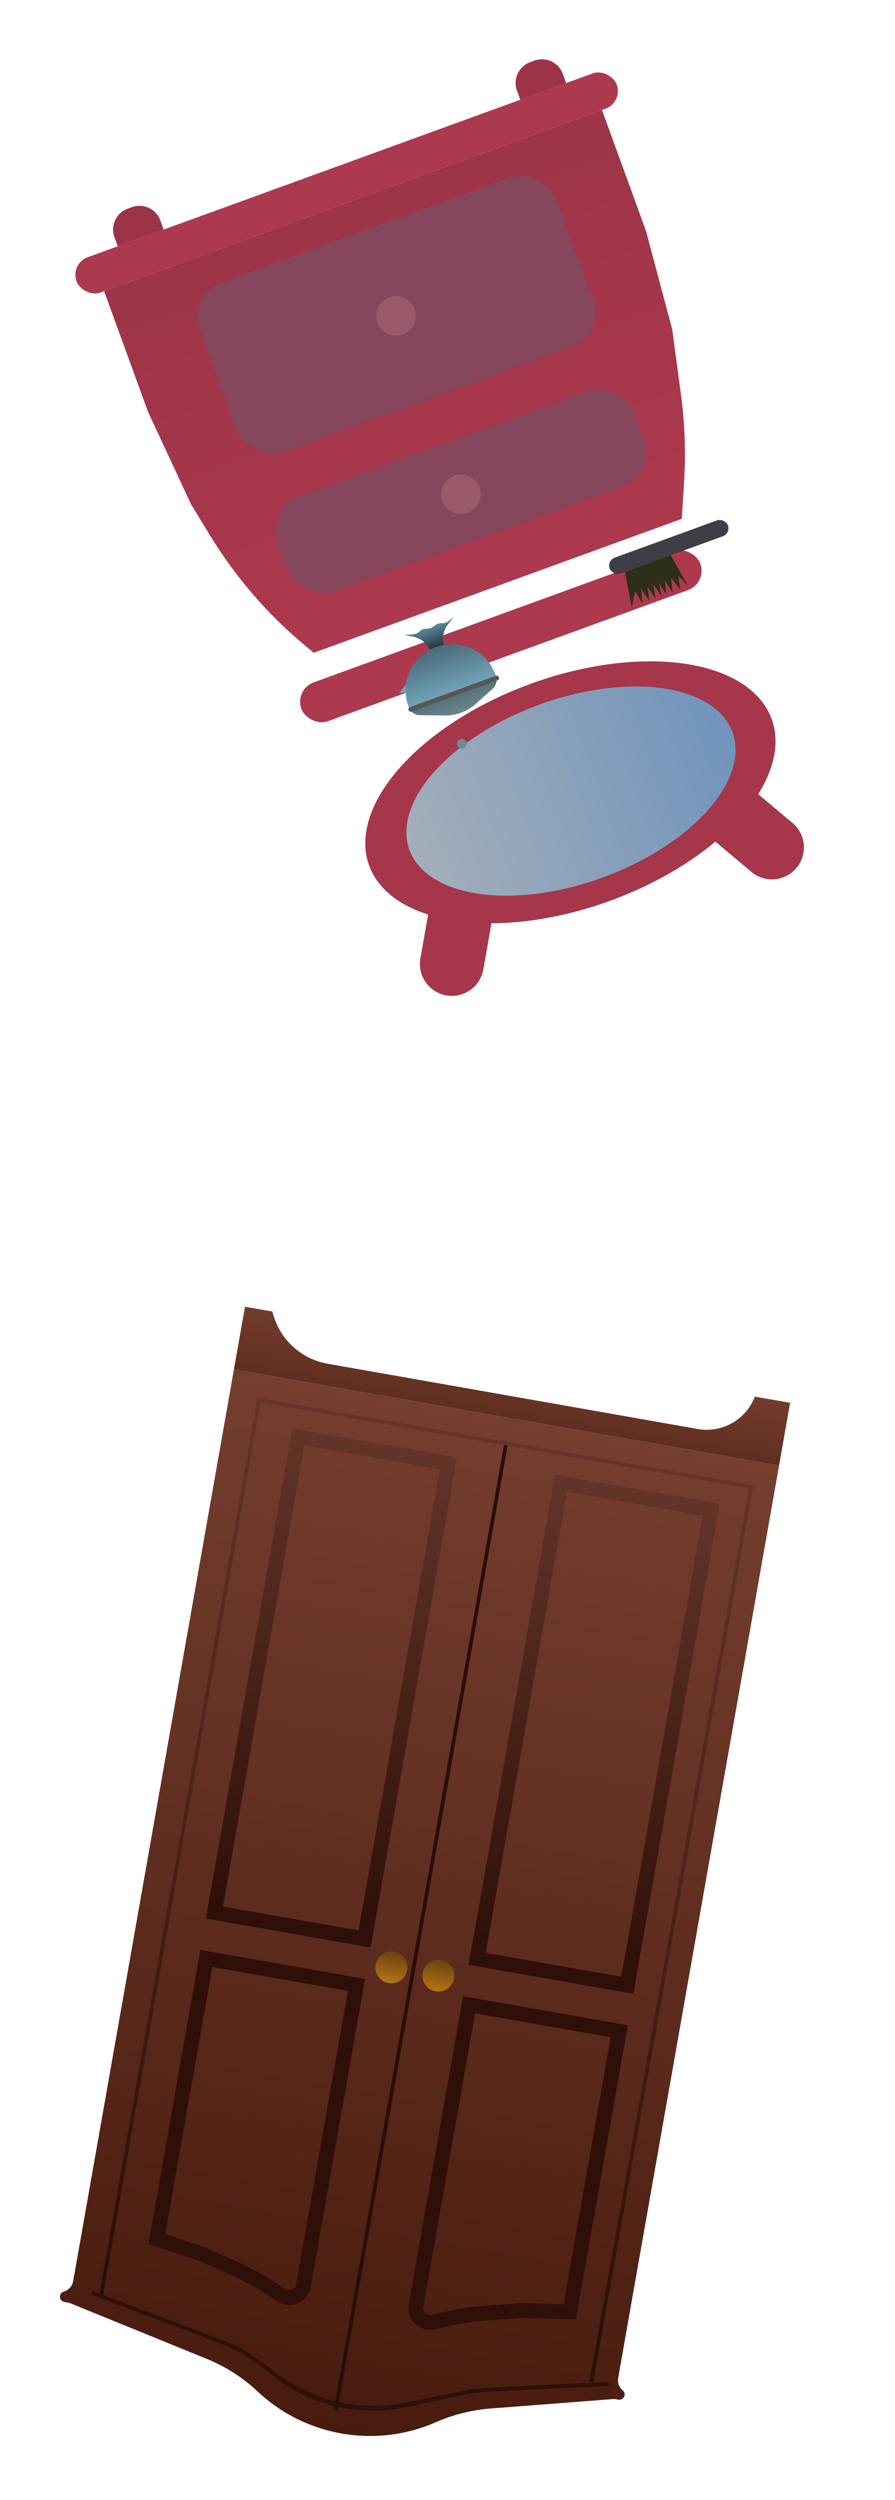<svg width="121" height="338" viewBox="0 0 121 338" fill="none" xmlns="http://www.w3.org/2000/svg">
<g filter="url(#filter0_d_59_6)">
<path d="M92.175 66.141L42.411 84.253L41.058 83.118C36.078 78.938 31.811 73.976 28.422 68.426L25.842 64.2L20.029 51.72L14.078 35.371L81.385 10.874L87.335 27.223L90.881 40.528L92.07 49.407C92.588 53.272 92.728 57.179 92.488 61.071L92.175 66.141Z" fill="url(#paint0_linear_59_6)"/>
<rect x="84.249" y="9.831" width="77.722" height="5.08" rx="2.54" transform="rotate(160 84.249 9.831)" fill="#AD394E"/>
<g filter="url(#filter1_d_59_6)">
<rect x="95.638" y="70.826" width="57.402" height="5.588" rx="2.794" transform="rotate(160 95.638 70.826)" fill="#AD394E"/>
</g>
<path d="M76.544 7.229L70.339 9.488L69.888 8.249C69.322 6.692 70.124 4.971 71.681 4.404L72.249 4.198C73.805 3.631 75.527 4.434 76.094 5.991L76.544 7.229Z" fill="#9D3347"/>
<path d="M22.127 27.035L15.921 29.294L15.47 28.056C14.903 26.499 15.706 24.777 17.263 24.211L17.831 24.004C19.387 23.437 21.109 24.24 21.676 25.797L22.127 27.035Z" fill="#9D3347"/>
<rect x="88.755" y="60.087" width="51.306" height="13.716" rx="5" transform="rotate(160 88.755 60.087)" fill="#86465B"/>
<rect x="81.893" y="41.231" width="51.306" height="24.383" rx="5" transform="rotate(160 81.893 41.231)" fill="#86465B"/>
<circle cx="62.315" cy="62.818" r="2.667" transform="rotate(160 62.315 62.818)" fill="#9B596C"/>
<circle cx="53.541" cy="38.712" r="2.667" transform="rotate(160 53.541 38.712)" fill="#9B596C"/>
</g>
<g filter="url(#filter2_d_59_6)">
<ellipse cx="77.115" cy="103.111" rx="28.955" ry="15.62" transform="rotate(160 77.115 103.111)" fill="#A6364A"/>
<ellipse cx="77.191" cy="102.947" rx="23.24" ry="12.446" transform="rotate(160 77.191 102.947)" fill="url(#paint1_linear_59_6)"/>
<path d="M107.141 107.259C108.967 108.791 109.206 111.515 107.673 113.341C106.14 115.168 103.417 115.406 101.59 113.873L96.212 109.36L101.762 102.746L107.141 107.259Z" fill="#A6364A"/>
<path d="M65.341 127.068C64.927 129.416 62.687 130.984 60.339 130.57C57.991 130.156 56.423 127.916 56.837 125.568L58.056 118.654L66.56 120.153L65.341 127.068Z" fill="#A6364A"/>
</g>
<path d="M60.077 87.402L58.219 88.078C57.85 87.063 56.978 86.314 55.92 86.102L54.693 85.856L55.932 85.726C56.223 85.696 56.496 85.567 56.705 85.362C56.953 85.119 57.288 84.986 57.635 84.992L57.701 84.993C58.048 85 58.387 84.881 58.654 84.659L58.757 84.574C59.031 84.347 59.379 84.231 59.733 84.247C60.068 84.262 60.398 84.159 60.664 83.956L61.349 83.433L60.568 84.41C59.894 85.254 59.707 86.387 60.077 87.402Z" fill="url(#paint2_linear_59_6)"/>
<path d="M65.541 90.215C65.54 90.215 65.545 90.212 65.557 90.207C65.547 90.213 65.541 90.215 65.541 90.215Z" stroke="#71A1B6" stroke-width="3"/>
<path d="M55.458 93.662C55.458 93.662 55.452 93.663 55.44 93.667C55.451 93.665 55.458 93.663 55.458 93.662Z" stroke="#71A1B6" stroke-width="3"/>
<path d="M67.037 91.355C67.264 91.978 67.089 92.677 66.595 93.119L64.312 95.164C63.16 96.195 61.663 96.755 60.118 96.733L56.747 96.684C56.086 96.675 55.499 96.258 55.273 95.636L67.037 91.355Z" fill="url(#paint3_linear_59_6)"/>
<g filter="url(#filter3_d_59_6)">
<circle cx="62.437" cy="96.535" r="0.659" transform="rotate(160 62.437 96.535)" fill="#6C8B93"/>
</g>
<rect x="67.361" y="91.763" width="12.684" height="0.329" rx="0.165" transform="rotate(160 67.361 91.763)" fill="#6C8B93" stroke="#575757" stroke-width="0.329"/>
<path d="M67.037 91.355L55.273 95.637L55.216 95.482C54.034 92.233 55.709 88.641 58.958 87.459C62.206 86.276 65.798 87.951 66.981 91.2L67.037 91.355Z" fill="url(#paint4_linear_59_6)"/>
<rect x="98.806" y="72.105" width="17.017" height="2.286" rx="1.143" transform="rotate(160 98.806 72.105)" fill="#3F3E46"/>
<path d="M93.058 79.333L91.69 77.804L91.984 79.724L90.735 78.151L90.909 80.115L89.9 78.455L90.074 80.419L89.065 78.759L89.478 80.636L88.349 79.02L88.642 80.94L87.513 79.324L87.807 81.244L86.678 79.628L86.852 81.592L85.843 79.932L85.42 82.113L84.486 77.318L90.691 75.059L93.058 79.333Z" fill="#2D2F19"/>
<g filter="url(#filter4_d_59_6)">
<path d="M84.193 319.154C84.757 319.626 84.331 320.541 83.606 320.413L8.702 307.206C7.952 307.073 7.894 306.019 8.625 305.805C9.283 305.613 9.774 305.064 9.893 304.39L9.969 303.959C10.21 302.596 11.509 301.687 12.871 301.927L81.567 314.04C82.967 314.287 83.901 315.622 83.655 317.021L83.577 317.463C83.465 318.096 83.7 318.741 84.193 319.154Z" fill="#4C1E11"/>
<path d="M83.073 320.319L66.327 321.608C63.838 321.799 61.397 322.399 59.103 323.384L58.779 323.523C50.663 327.007 41.255 325.348 34.821 319.299C32.835 317.432 30.522 315.947 27.998 314.918L9.376 307.324L31.626 181.138L105.323 194.132L83.073 320.319Z" fill="url(#paint5_linear_59_6)"/>
<path d="M82.329 318.335C82.308 318.456 82.206 318.546 82.084 318.552L65.802 319.349C64.666 319.405 63.537 319.554 62.425 319.795L54.979 321.412C48.857 322.741 42.46 321.338 37.456 317.568L35.09 315.785C33.404 314.515 31.547 313.491 29.573 312.743L12.512 306.279C12.393 306.234 12.323 306.11 12.345 305.985C12.374 305.822 12.544 305.725 12.699 305.784L30.549 312.547C31.938 313.073 33.247 313.789 34.439 314.675L37.513 316.959C42.489 320.656 48.804 322.058 54.877 320.812L63.157 319.114C63.844 318.973 64.54 318.885 65.24 318.851L82.058 318.027C82.226 318.019 82.359 318.169 82.329 318.335Z" fill="#2E1008"/>
<path d="M56.258 307.633L63.418 267.028L83.716 270.607L77.028 308.538L70.577 308.365L70.527 308.363L70.478 308.367L65.336 308.742C63.593 308.869 61.865 309.143 60.168 309.562L58.706 309.922C57.303 310.268 56.007 309.057 56.258 307.633Z" stroke="#2E1008" stroke-width="2"/>
<path d="M41.034 304.948L48.193 264.343L27.895 260.764L21.207 298.694L27.328 300.738L27.375 300.754L27.42 300.774L32.124 302.885C33.718 303.601 35.248 304.45 36.699 305.423L37.95 306.262C39.15 307.067 40.782 306.372 41.034 304.948Z" stroke="#2E1008" stroke-width="2"/>
<rect x="84.811" y="264.395" width="20.612" height="65.297" transform="rotate(-170 84.811 264.395)" stroke="url(#paint6_linear_59_6)" stroke-width="2"/>
<rect x="49.288" y="258.132" width="20.612" height="65.297" transform="rotate(-170 49.288 258.132)" stroke="url(#paint7_linear_59_6)" stroke-width="2"/>
<line x1="45.371" y1="321.871" x2="68.463" y2="190.913" stroke="#290E07" stroke-width="0.5"/>
<line x1="79.926" y1="318.124" x2="101.607" y2="196.756" stroke="url(#paint8_linear_59_6)" stroke-width="0.5"/>
<line x1="13.651" y1="306.438" x2="35.06" y2="185.023" stroke="url(#paint9_linear_59_6)" stroke-width="0.5"/>
<line x1="101.538" y1="196.999" x2="35.263" y2="185.313" stroke="#633528" stroke-width="0.5"/>
<circle cx="59.269" cy="263.094" r="2.154" transform="rotate(-170 59.269 263.094)" fill="url(#paint10_linear_59_6)"/>
<circle cx="52.907" cy="261.972" r="2.154" transform="rotate(-170 52.907 261.972)" fill="url(#paint11_linear_59_6)"/>
<path d="M105.323 194.132L31.626 181.138L33.122 172.654L36.833 173.309C37.685 176.941 40.62 179.717 44.294 180.365L94.338 189.189C97.626 189.768 100.862 187.929 102.047 184.808L106.819 185.649L105.323 194.132Z" fill="url(#paint12_linear_59_6)"/>
</g>
<defs>
<filter id="filter0_d_59_6" x="2.191" y="0.016" width="100.66" height="101.657" filterUnits="userSpaceOnUse" color-interpolation-filters="sRGB">
<feFlood flood-opacity="0" result="BackgroundImageFix"/>
<feColorMatrix in="SourceAlpha" type="matrix" values="0 0 0 0 0 0 0 0 0 0 0 0 0 0 0 0 0 0 127 0" result="hardAlpha"/>
<feOffset dy="4"/>
<feGaussianBlur stdDeviation="4"/>
<feComposite in2="hardAlpha" operator="out"/>
<feColorMatrix type="matrix" values="0 0 0 0 0 0 0 0 0 0 0 0 0 0 0 0 0 0 0.25 0"/>
<feBlend mode="normal" in2="BackgroundImageFix" result="effect1_dropShadow_59_6"/>
<feBlend mode="normal" in="SourceGraphic" in2="effect1_dropShadow_59_6" result="shape"/>
</filter>
<filter id="filter1_d_59_6" x="32.572" y="62.362" width="70.279" height="39.311" filterUnits="userSpaceOnUse" color-interpolation-filters="sRGB">
<feFlood flood-opacity="0" result="BackgroundImageFix"/>
<feColorMatrix in="SourceAlpha" type="matrix" values="0 0 0 0 0 0 0 0 0 0 0 0 0 0 0 0 0 0 127 0" result="hardAlpha"/>
<feOffset dy="4"/>
<feGaussianBlur stdDeviation="4"/>
<feComposite in2="hardAlpha" operator="out"/>
<feColorMatrix type="matrix" values="0 0 0 0 0 0 0 0 0 0 0 0 0 0 0 0 0 0 0.25 0"/>
<feBlend mode="normal" in2="BackgroundImageFix" result="effect1_dropShadow_59_6"/>
<feBlend mode="normal" in="SourceGraphic" in2="effect1_dropShadow_59_6" result="shape"/>
</filter>
<filter id="filter2_d_59_6" x="41.381" y="81.402" width="75.302" height="61.234" filterUnits="userSpaceOnUse" color-interpolation-filters="sRGB">
<feFlood flood-opacity="0" result="BackgroundImageFix"/>
<feColorMatrix in="SourceAlpha" type="matrix" values="0 0 0 0 0 0 0 0 0 0 0 0 0 0 0 0 0 0 127 0" result="hardAlpha"/>
<feOffset dy="4"/>
<feGaussianBlur stdDeviation="4"/>
<feComposite in2="hardAlpha" operator="out"/>
<feColorMatrix type="matrix" values="0 0 0 0 0 0 0 0 0 0 0 0 0 0 0 0 0 0 0.25 0"/>
<feBlend mode="normal" in2="BackgroundImageFix" result="effect1_dropShadow_59_6"/>
<feBlend mode="normal" in="SourceGraphic" in2="effect1_dropShadow_59_6" result="shape"/>
</filter>
<filter id="filter3_d_59_6" x="53.778" y="91.876" width="17.318" height="17.318" filterUnits="userSpaceOnUse" color-interpolation-filters="sRGB">
<feFlood flood-opacity="0" result="BackgroundImageFix"/>
<feColorMatrix in="SourceAlpha" type="matrix" values="0 0 0 0 0 0 0 0 0 0 0 0 0 0 0 0 0 0 127 0" result="hardAlpha"/>
<feOffset dy="4"/>
<feGaussianBlur stdDeviation="4"/>
<feComposite in2="hardAlpha" operator="out"/>
<feColorMatrix type="matrix" values="0 0 0 0 0 0 0 0 0 0 0 0 0 0 0 0 0 0 0.18 0"/>
<feBlend mode="normal" in2="BackgroundImageFix" result="effect1_dropShadow_59_6"/>
<feBlend mode="normal" in="SourceGraphic" in2="effect1_dropShadow_59_6" result="shape"/>
</filter>
<filter id="filter4_d_59_6" x="0.107" y="168.654" width="114.712" height="168.669" filterUnits="userSpaceOnUse" color-interpolation-filters="sRGB">
<feFlood flood-opacity="0" result="BackgroundImageFix"/>
<feColorMatrix in="SourceAlpha" type="matrix" values="0 0 0 0 0 0 0 0 0 0 0 0 0 0 0 0 0 0 127 0" result="hardAlpha"/>
<feOffset dy="4"/>
<feGaussianBlur stdDeviation="4"/>
<feComposite in2="hardAlpha" operator="out"/>
<feColorMatrix type="matrix" values="0 0 0 0 0 0 0 0 0 0 0 0 0 0 0 0 0 0 0.25 0"/>
<feBlend mode="normal" in2="BackgroundImageFix" result="effect1_dropShadow_59_6"/>
<feBlend mode="normal" in="SourceGraphic" in2="effect1_dropShadow_59_6" result="shape"/>
</filter>
<linearGradient id="paint0_linear_59_6" x1="66.756" y1="75.392" x2="47.731" y2="23.122" gradientUnits="userSpaceOnUse">
<stop stop-color="#AD394E"/>
<stop offset="1" stop-color="#9D3447"/>
</linearGradient>
<linearGradient id="paint1_linear_59_6" x1="100.431" y1="102.947" x2="53.95" y2="102.947" gradientUnits="userSpaceOnUse">
<stop stop-color="#A3AEBA"/>
<stop offset="1" stop-color="#7094BB"/>
</linearGradient>
<linearGradient id="paint2_linear_59_6" x1="58.021" y1="84.644" x2="59.148" y2="87.74" gradientUnits="userSpaceOnUse">
<stop stop-color="#608A9C"/>
<stop offset="1" stop-color="#213036"/>
</linearGradient>
<linearGradient id="paint3_linear_59_6" x1="62.366" y1="96.824" x2="61.155" y2="93.496" gradientUnits="userSpaceOnUse">
<stop stop-color="#6C8B93"/>
<stop offset="1" stop-color="#546D74"/>
</linearGradient>
<linearGradient id="paint4_linear_59_6" x1="61.155" y1="93.496" x2="58.958" y2="87.459" gradientUnits="userSpaceOnUse">
<stop stop-color="#71A1B6"/>
<stop offset="1" stop-color="#496B7A"/>
</linearGradient>
<linearGradient id="paint5_linear_59_6" x1="43.56" y1="328.932" x2="68.475" y2="187.635" gradientUnits="userSpaceOnUse">
<stop stop-color="#461A0D"/>
<stop offset="1" stop-color="#753E2F"/>
</linearGradient>
<linearGradient id="paint6_linear_59_6" x1="96.928" y1="265.554" x2="96.928" y2="332.851" gradientUnits="userSpaceOnUse">
<stop stop-color="#2E1008"/>
<stop offset="1" stop-color="#643629"/>
</linearGradient>
<linearGradient id="paint7_linear_59_6" x1="61.406" y1="259.29" x2="61.406" y2="326.587" gradientUnits="userSpaceOnUse">
<stop stop-color="#2E1008"/>
<stop offset="1" stop-color="#643629"/>
</linearGradient>
<linearGradient id="paint8_linear_59_6" x1="80.665" y1="318.255" x2="102.345" y2="196.888" gradientUnits="userSpaceOnUse">
<stop stop-color="#290E07"/>
<stop offset="1" stop-color="#633528"/>
</linearGradient>
<linearGradient id="paint9_linear_59_6" x1="14.39" y1="306.569" x2="35.799" y2="185.154" gradientUnits="userSpaceOnUse">
<stop stop-color="#290E07"/>
<stop offset="1" stop-color="#633528"/>
</linearGradient>
<linearGradient id="paint10_linear_59_6" x1="59.269" y1="265.247" x2="59.269" y2="260.94" gradientUnits="userSpaceOnUse">
<stop stop-color="#68440F"/>
<stop offset="1" stop-color="#B47415"/>
</linearGradient>
<linearGradient id="paint11_linear_59_6" x1="52.907" y1="264.125" x2="52.907" y2="259.818" gradientUnits="userSpaceOnUse">
<stop stop-color="#68440F"/>
<stop offset="1" stop-color="#B47415"/>
</linearGradient>
<linearGradient id="paint12_linear_59_6" x1="68.475" y1="187.635" x2="69.97" y2="179.152" gradientUnits="userSpaceOnUse">
<stop stop-color="#602E20"/>
<stop offset="1" stop-color="#733C2D"/>
</linearGradient>
</defs>
</svg>
